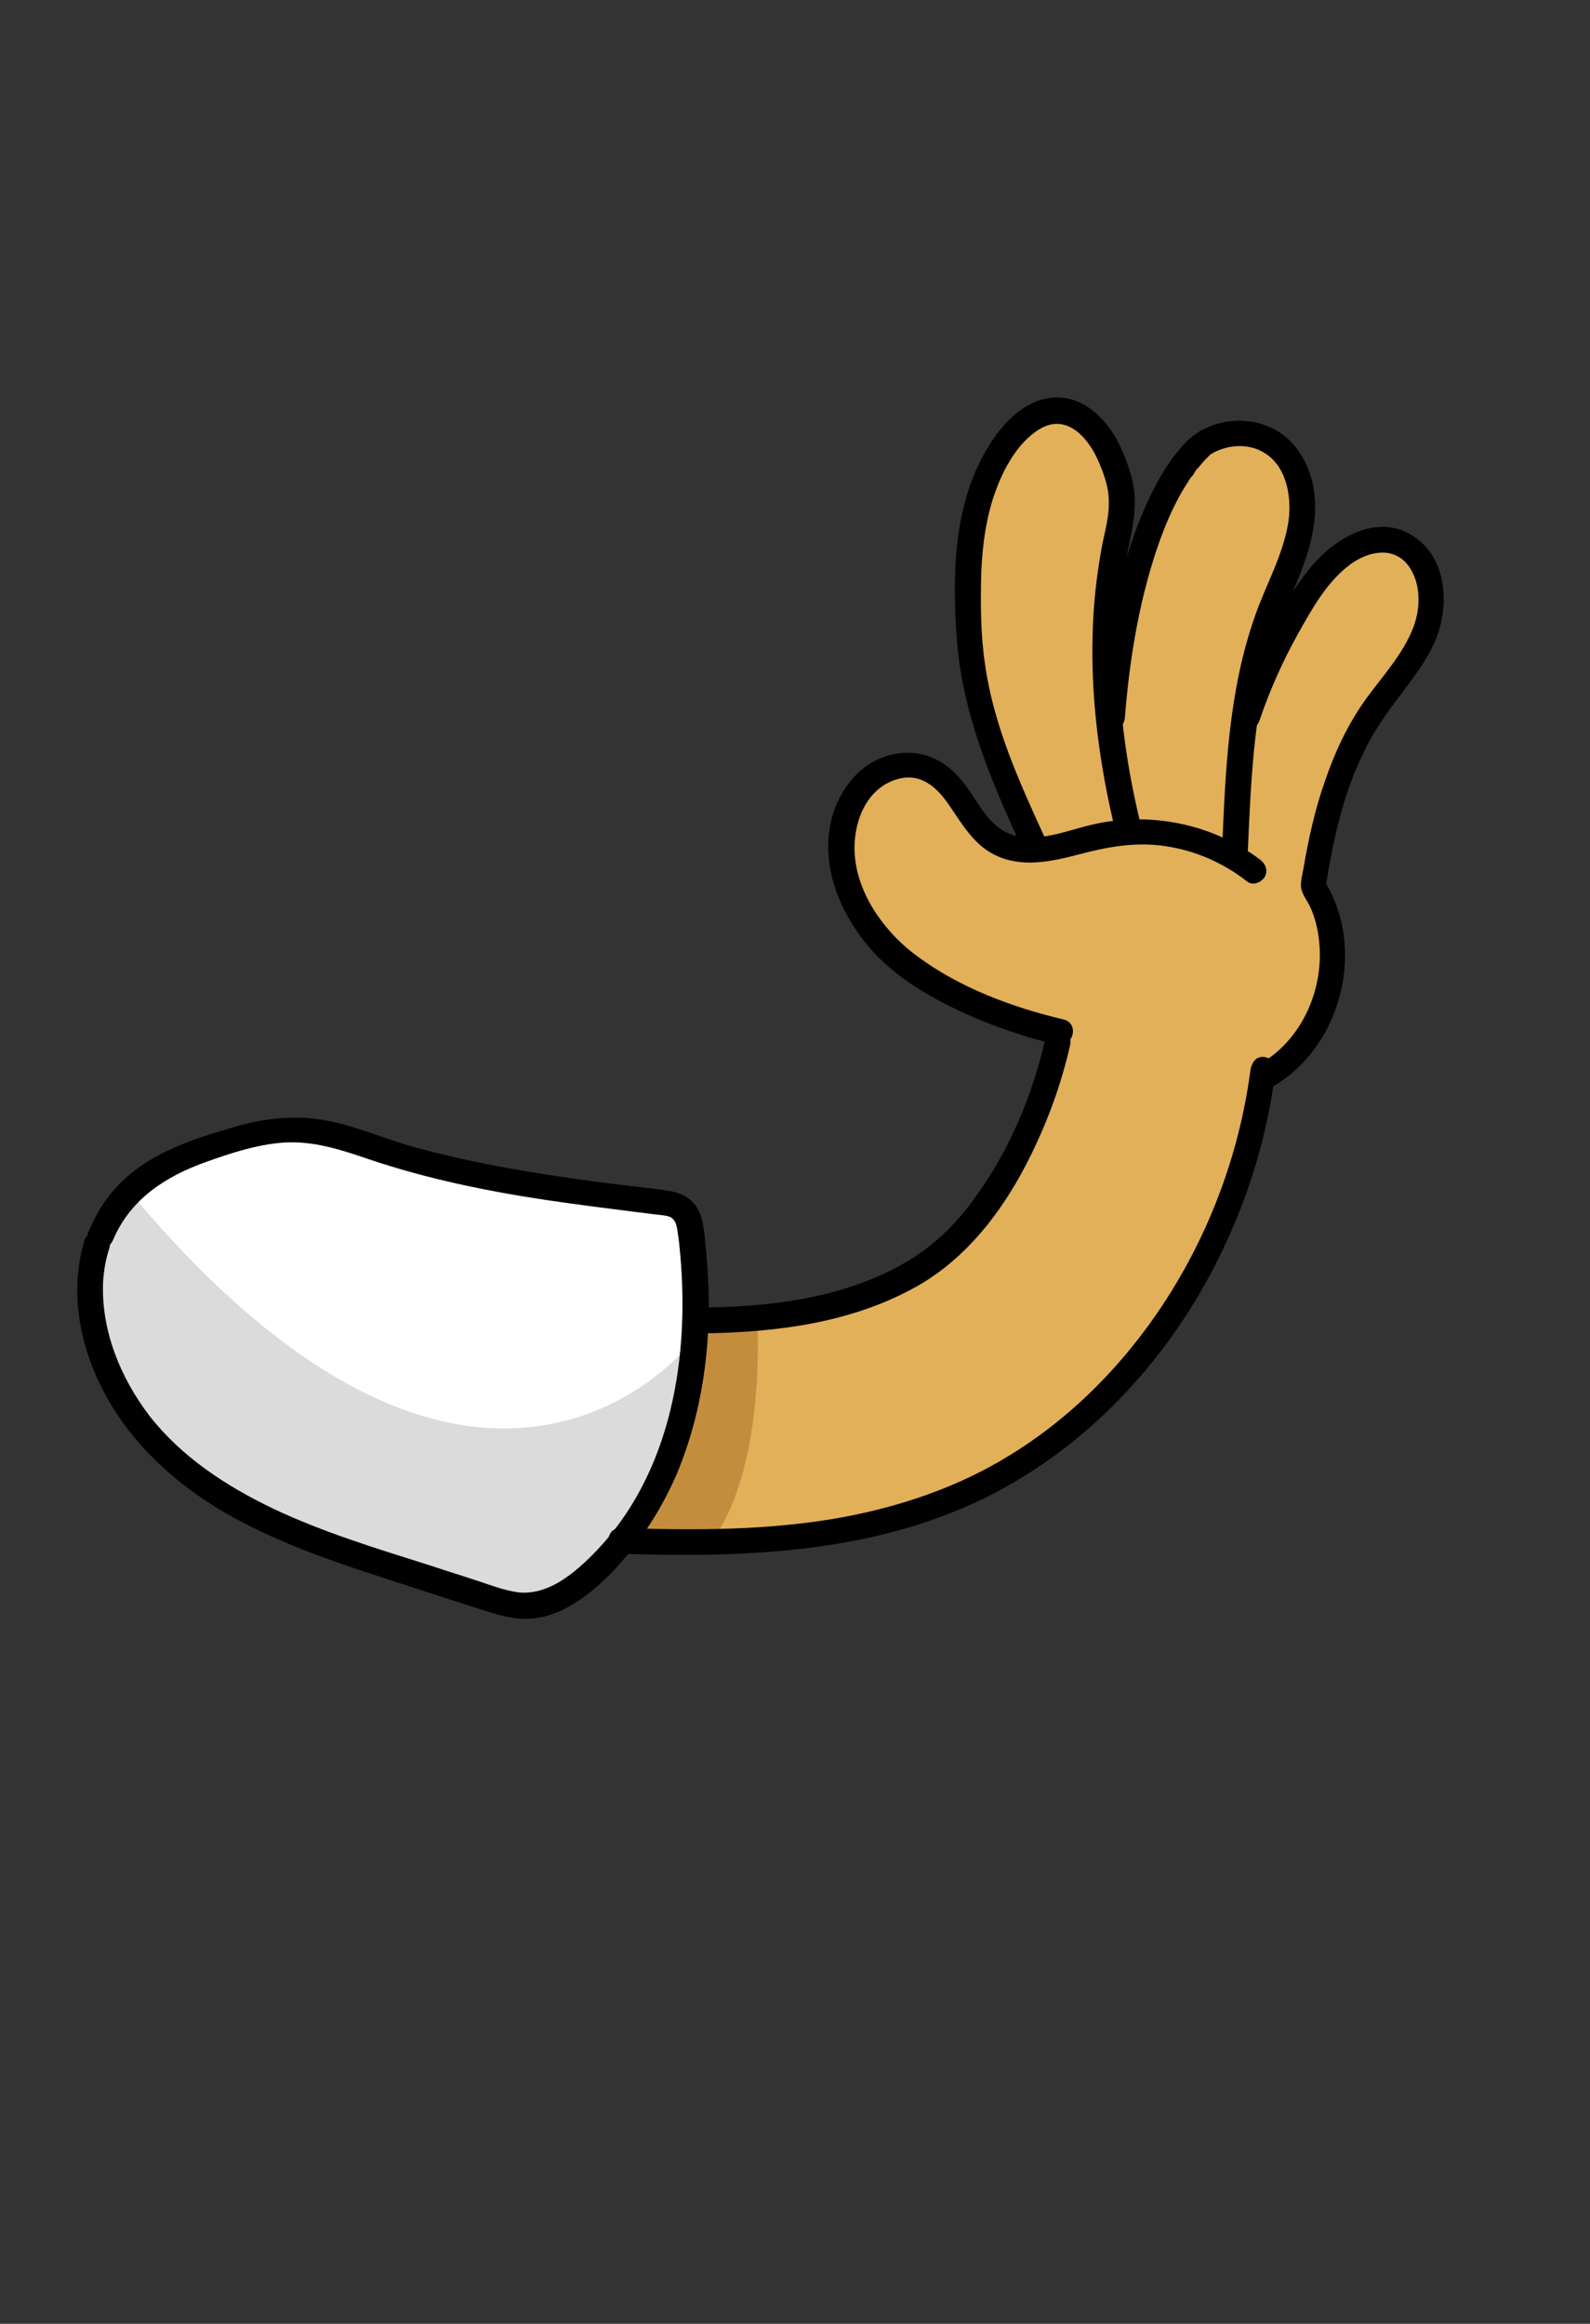 <?xml version="1.0" encoding="utf-8"?>
<!-- Generator: Adobe Illustrator 25.0.0, SVG Export Plug-In . SVG Version: 6.00 Build 0)  -->
<svg version="1.1" id="Layer_1" xmlns="http://www.w3.org/2000/svg" xmlns:xlink="http://www.w3.org/1999/xlink" x="0px" y="0px"
	 viewBox="0 0 246.8 360.6" enable-background="new 0 0 246.8 360.6" xml:space="preserve">
<rect x="0" y="0" width="246.8" height="360.6" fill="#333333" stroke="none"/>
<g id="tweaks_xA0_Image_1_" display="none">
</g>
<g id="Layer_7" display="none">
</g>
<g id="Layer_3">
</g>
<g id="Layer_5">
</g>
<g id="Layer_4">
</g>
<g id="Layer_9">
</g>
<g>
	<g id="Layer_2_1_">
		<g>
			<path fill="#FFFFFF" d="M24.3,181.6c0,0,17.4-8.7,26.8-5.8s54.5,11.6,54.5,11.6s11.5,42.2-21.4,61.7c0,0-61.4-10-69.6-43
				C14.6,206.2,10.3,189.9,24.3,181.6z"/>
			<path fill="#E2B059" d="M108.4,204.5c0,0,2.3,20.3-13.3,34.8c0,0,84.2,13.4,101-73.2c0,0,16.1-5,7.9-28.4c0,0-0.3-16.3,14.6-34.6
				c14.9-18.3-9.3-26.7-17.5-8.1l-4.2,0.8c0,0,11.9-23.7-0.8-27.7s-19.8,17.5-23.5,29.1c0,0,4.3-25.4-4.6-32.2
				c-8.9-6.8-22.8,14.5-17.1,38s9.4,27.6,9.4,27.6s-6.2,5.4-13-8.8c-6.7-14.2-24.2,7.6-12.2,21.4s29.1,16.8,29.1,16.8
				S159.3,206.5,108.4,204.5z"/>
			<path fill="#DBDBDB" d="M20.1,184.9c54.4,65.3,86.9,23.7,86.9,23.7C105.6,238,86.3,248,86.3,248s-4.1,4.5-29.3-6.1
				C31.9,231.3,2,222.1,20.1,184.9z"/>
			<path fill="#C48D3D" d="M117.5,204.4c0,0,1.5,20.7-5.8,32.9L96.4,239c0,0,10.2-12.6,13.3-34.3L117.5,204.4z"/>
			<g>
				<g>
					<path d="M165.1,158.2c-8-1.9-16.1-4.9-22.7-9.8c-5.9-4.3-11-11.9-9.5-19.6c0.7-3.7,2.9-7.1,6.8-8c3.6-0.8,6,1.7,7.8,4.4
						c1.9,2.8,3.8,6,7,7.5c4.1,2,8.7,1,12.9-0.1c4.5-1.2,8.9-2,13.5-1.3c4.7,0.7,9,2.6,12.7,5.5c0.9,0.7,2.2,0.1,2.7-0.7
						c0.6-1,0.1-2.1-0.7-2.7c-7.3-5.5-16.9-7.5-25.8-5.5c-4.1,0.9-9.2,3.2-13.3,1.4c-3.3-1.4-4.9-5.3-7-7.9
						c-2.6-3.4-6.3-5.2-10.6-4.4c-4.5,0.8-7.7,4.3-9.3,8.4c-3.1,8.4,1.1,17.7,7.2,23.6c3.6,3.4,7.9,5.9,12.4,8
						c4.8,2.2,9.7,3.9,14.8,5.1C166.6,162.7,167.6,158.8,165.1,158.2L165.1,158.2z"/>
				</g>
			</g>
			<g>
				<g>
					<path d="M174.6,111.4c0.7-8.8,2.1-17.6,4.9-26c0.9-2.7,1.9-5.2,3.2-7.7c0.5-1,1.1-2,1.7-2.9c0.2-0.4,0.5-0.8,0.8-1.1
						c0.1-0.2,0.2-0.3,0.3-0.5c0.3-0.5-0.1,0.1,0.2-0.3c0.5-0.5,0.9-1.1,1.4-1.6c0.2-0.2,0.4-0.4,0.6-0.6c0.5-0.5-0.2,0.1,0.2-0.2
						c2.6-1.6,6.2-1.8,8.7,0c3.2,2.2,3.9,6.8,3.4,10.4c-0.8,5.2-3.5,9.8-5.2,14.7c-4.1,11.6-4.6,24-5.1,36.2c-0.1,2.6,3.9,2.6,4,0
						c0.5-11.5,1-23.2,4.7-34.2c1.8-5.3,4.7-10.3,5.5-15.9c0.7-4.5-0.1-9.3-3.2-12.8c-4.3-4.9-12.5-4.7-16.8-0.1
						c-3.3,3.5-5.4,8-7.2,12.4c-3.7,9.6-5.3,19.9-6.1,30.1C170.4,113.9,174.4,113.9,174.6,111.4L174.6,111.4z"/>
				</g>
			</g>
			<g>
				<g>
					<path d="M195.5,111.8c1.6-4.7,3.6-9.2,6-13.5c2.2-3.9,4.5-8.1,8.2-10.8c2.8-2,6.7-2.8,9,0.4c1.9,2.7,1.8,6.5,0.7,9.4
						c-1.6,4.2-4.8,7.6-7.4,11.2c-2.8,3.9-4.8,8.2-6.3,12.6c-1.6,4.5-2.6,9.1-3.4,13.8c-0.2,1.1-0.6,2.4-0.2,3.4
						c0.3,0.9,0.9,1.6,1.3,2.5c0.7,1.5,1.1,3.2,1.3,4.8c1,7.6-2.5,15.8-9.3,19.6c-2.2,1.3-0.2,4.7,2,3.5
						c10.8-6.1,14.8-21.6,8.1-32.1c0.1,0.5,0.1,1,0.2,1.5c1.1-7.1,2.6-14.3,5.7-20.8c1.5-3.3,3.5-6.2,5.7-9.1
						c2.1-2.8,4.3-5.6,5.7-8.8c2.1-5,1.9-12-2.6-15.6c-5.8-4.7-12.9-0.5-16.9,4.4c-2.6,3.2-4.7,6.9-6.6,10.6c-2,3.9-3.7,8-5.2,12.1
						C190.8,113.2,194.7,114.2,195.5,111.8L195.5,111.8z"/>
				</g>
			</g>
			<g>
				<g>
					<path d="M194.1,166c-2.1,16.1-8.9,31.7-19.3,44.1c-5.2,6.2-11.3,11.6-18.2,15.8c-7.8,4.8-16.6,7.8-25.6,9.5
						c-11.4,2.1-23.1,2.1-34.6,1.7c-2.6-0.1-2.6,3.9,0,4c20.4,0.7,41.6-0.2,59.8-10.4c14.8-8.3,26.5-21.7,33.7-37
						c4.2-8.8,6.9-18.1,8.1-27.7c0.1-1.1-1-2-2-2C194.9,164,194.3,164.9,194.1,166L194.1,166z"/>
				</g>
			</g>
			<g>
				<g>
					<path d="M162.3,161c-2,8.9-5.6,17.5-11,24.9c-2.5,3.5-5.6,6.7-9.3,9.1c-4.3,2.8-9.3,4.7-14.3,5.9c-5.9,1.4-12,1.9-18.1,2
						c-2.6,0.1-2.6,4.1,0,4c11.3-0.2,22.9-1.7,32.9-7.4c8.4-4.8,14.3-13.2,18.3-21.9c2.3-4.9,4.1-10.1,5.3-15.4
						C166.7,159.5,162.9,158.4,162.3,161L162.3,161z"/>
				</g>
			</g>
			<g>
				<g>
					<path d="M162,129.6c-3.9-8.5-7.8-17.2-9.1-26.5c-0.7-4.6-0.7-9.4-0.6-14.1c0.2-4.6,0.8-9.2,2.5-13.5c1.3-3.4,3.7-7.5,7.1-9.2
						c4.1-2,7.3,2.1,8.7,5.5c0.9,2.1,1.6,4.2,1.5,6.5c0,2.3-0.7,4.5-1.1,6.7c-0.8,4.4-1.3,8.9-1.4,13.4c-0.3,10.2,1.1,20.5,3.5,30.4
						c0.6,2.5,4.5,1.4,3.9-1.1c-2.3-9.5-3.6-19.3-3.3-29.1c0.1-4.8,0.6-9.6,1.6-14.3c0.5-2.4,1-5,0.8-7.5c-0.2-2.6-1.1-5-2.1-7.3
						c-1.9-4.2-5.7-8.2-10.6-7.8c-4.5,0.4-7.9,4.1-10.1,7.8c-5.3,8.7-5.5,19.6-4.8,29.4c0.8,11.6,5.3,22.2,10.1,32.6
						c0.4,1,1.9,1.2,2.7,0.7C162.3,131.7,162.5,130.6,162,129.6L162,129.6z"/>
				</g>
			</g>
			<g>
				<g>
					<path d="M17.6,192.3c2.7-6.3,8.2-9.8,14.4-12c3.9-1.4,7.9-2.7,12-3c4.7-0.3,8.9,1.1,13.3,2.6c8.9,3,18.1,4.9,27.4,6.3
						c4.7,0.7,9.5,1.3,14.2,1.9c1.1,0.1,2.2,0.3,3.3,0.4c0.7,0.1,1.8,0.1,2.3,0.7c0.5,0.5,0.6,1.4,0.7,2.1c0.2,1.2,0.3,2.4,0.4,3.5
						c1.5,17-1.8,35.5-14.8,47.6c-2.8,2.6-6.3,5.1-10.3,4.7c-2.3-0.3-4.5-1.2-6.7-1.9c-2.4-0.8-4.7-1.5-7.1-2.3
						c-8.2-2.6-16.5-5.1-24.3-8.8c-7.3-3.5-14.2-8-19.2-14.4c-4.5-5.9-7.5-13.2-7.2-20.7c0.1-1.8,0.4-3.6,1-5.4
						c0.7-2.5-3.1-3.5-3.9-1.1c-2.4,8.1-0.7,16.7,3.3,24c4.2,7.7,10.8,13.7,18.3,18.1c7.9,4.6,16.6,7.6,25.3,10.4
						c4.9,1.6,9.8,3.2,14.8,4.8c2.3,0.7,4.7,1.5,7.2,1.4c2.2-0.1,4.4-0.8,6.3-1.9c3.8-2.1,7.1-5.5,9.8-8.9c2.7-3.4,4.9-7.1,6.7-11.1
						c3.9-9,5.4-18.8,5.2-28.5c-0.1-2.5-0.2-5.1-0.5-7.6c-0.2-2.1-0.3-4.5-1.6-6.2c-1.5-2-3.8-2.2-6.1-2.5c-2.5-0.3-5-0.6-7.5-0.9
						c-10.1-1.3-20.2-2.9-30-5.6c-4.7-1.3-9.3-3.4-14.1-4.2c-5.1-0.9-10.3-0.1-15.2,1.5c-7,2-14,4.7-18.4,10.7
						c-1.2,1.6-2.1,3.4-2.9,5.2c-0.4,1,0.5,2.2,1.4,2.5C16.3,194,17.2,193.3,17.6,192.3L17.6,192.3z"/>
				</g>
			</g>
		</g>
	</g>
	<rect x="-0.2" y="0.1" fill-opacity="0" width="247" height="360.5"/>
</g>
</svg>

